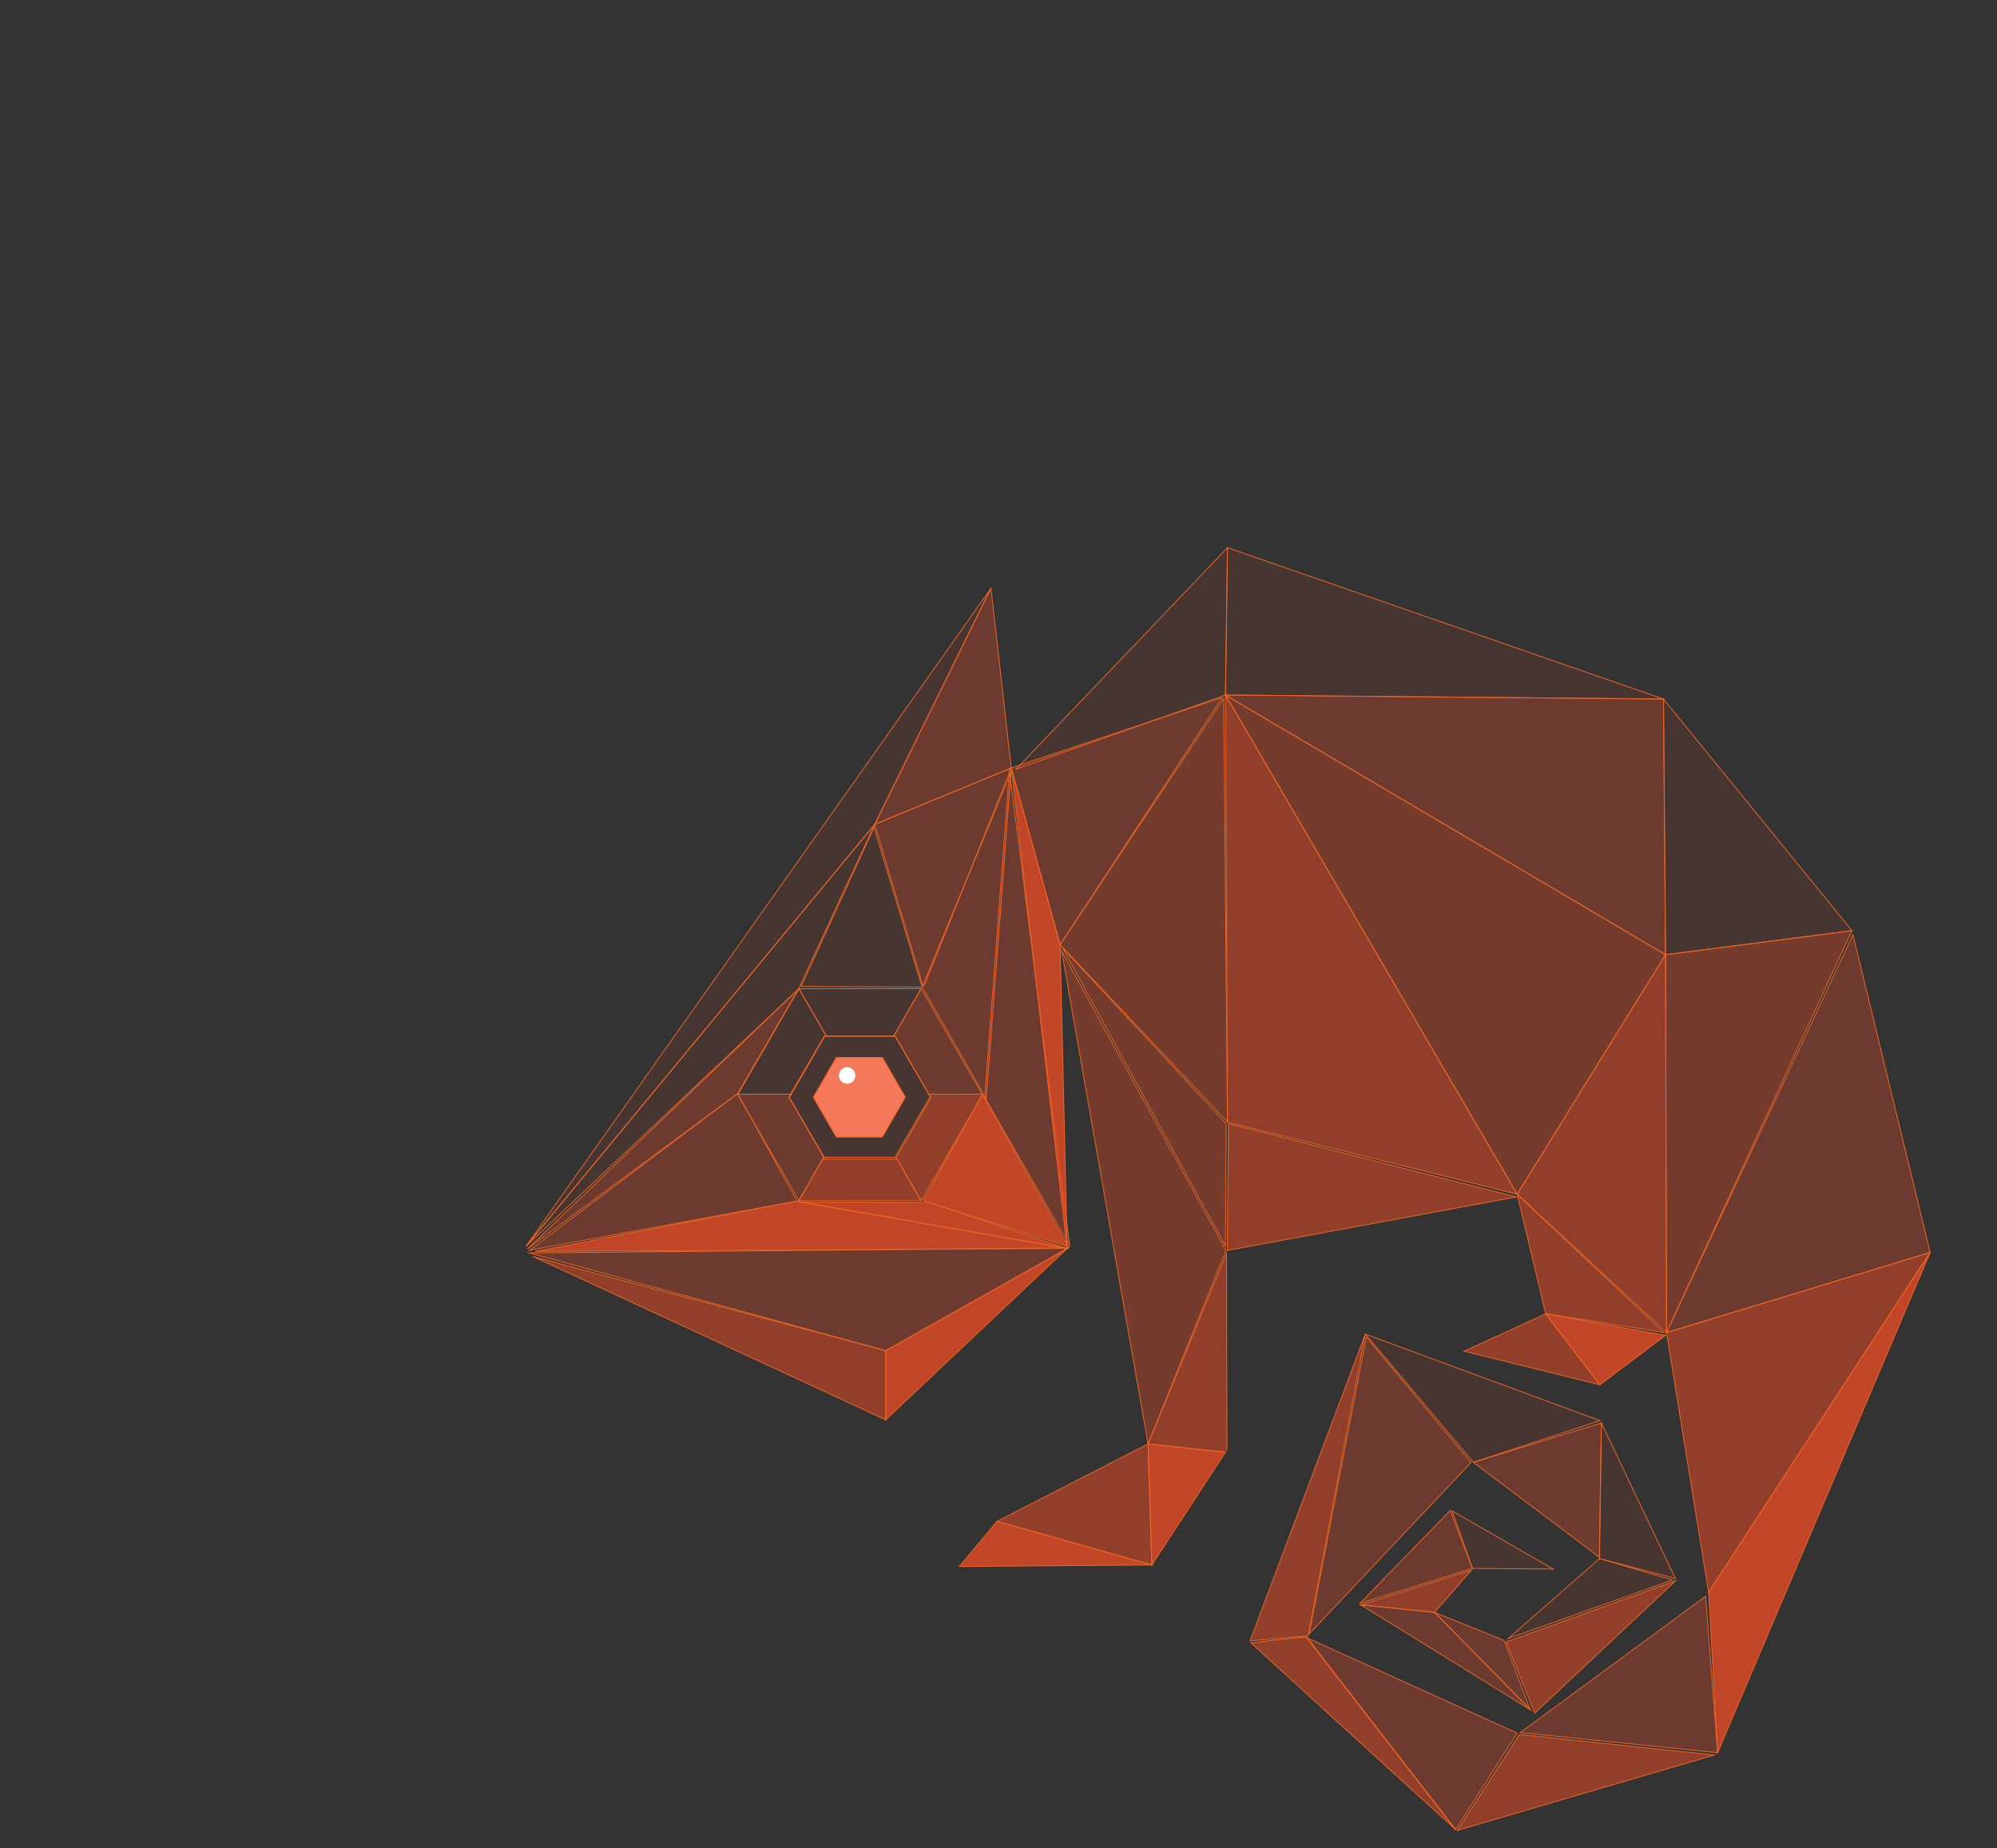 <?xml version="1.0" encoding="utf-8"?>
<!-- Generator: Adobe Illustrator 16.0.0, SVG Export Plug-In . SVG Version: 6.00 Build 0)  -->
<!DOCTYPE svg PUBLIC "-//W3C//DTD SVG 1.1//EN" "http://www.w3.org/Graphics/SVG/1.1/DTD/svg11.dtd">
<svg version="1.1" id="Layer_1" xmlns="http://www.w3.org/2000/svg" xmlns:xlink="http://www.w3.org/1999/xlink" x="0px" y="0px"
	 width="614.496px" height="568.58px" viewBox="0 0 614.496 568.58" enable-background="new 0 0 614.496 568.58"
	 xml:space="preserve">
<rect x="0" y="0" width="614.496" height="568.58" fill="#333333" stroke="none"/>
<g>
	<polygon fill="#F04B23" fill-opacity="0.1" stroke="#F06623" stroke-width="0.25" stroke-miterlimit="10" points="253.639,356.043 
		242.768,337.401 253.639,318.758 275.372,318.758 286.24,337.401 275.372,356.043 	"/>
	<polygon fill="#F04B23" fill-opacity="0.1" stroke="#F06623" stroke-width="0.25" stroke-miterlimit="10" points="304.926,180.98 
		161.82,383.461 269.151,253.614 	"/>
	<polygon fill="#F04B23" fill-opacity="0.3" stroke="#F06623" stroke-width="0.25" stroke-miterlimit="10" points="311.172,236.265 
		269.151,253.614 304.926,180.98 	"/>
	<polyline fill="#F04B23" fill-opacity="0.3" stroke="#F06623" stroke-width="0.25" stroke-miterlimit="10" points="
		283.955,303.275 269.151,253.614 311.172,236.265 284.418,303.275 	"/>
	<polygon fill="#F04B23" fill-opacity="0.1" stroke="#F06623" stroke-width="0.25" stroke-miterlimit="10" points="246.519,303.462 
		283.761,303.695 268.956,254.54 	"/>
	<polygon fill="#F04B23" fill-opacity="0.1" stroke="#F06623" stroke-width="0.25" stroke-miterlimit="10" points="245.709,304.273 
		161.82,383.461 269.151,253.614 	"/>
	<polygon fill="#F04B23" fill-opacity="0.3" stroke="#F06623" stroke-width="0.25" stroke-miterlimit="10" points="162.203,384.307 
		226.973,336.424 245.709,304.273 	"/>
	<polygon fill="#F04B23" fill-opacity="0.3" stroke="#F06623" stroke-width="0.25" stroke-miterlimit="10" points="162.898,384.655 
		245.246,369.502 226.973,336.424 	"/>
	<polygon fill="#F04B23" fill-opacity="0.75" stroke="#F06623" stroke-width="0.25" stroke-miterlimit="10" points="
		164.598,385.001 328.368,384.076 245.246,369.502 	"/>
	<polygon fill="#F04B23" fill-opacity="0.75" stroke="#F06623" stroke-width="0.25" stroke-miterlimit="10" points="
		285.651,369.894 328.368,384.076 245.865,369.735 	"/>
	<polygon fill="#F04B23" fill-opacity="0.75" stroke="#F06623" stroke-width="0.25" stroke-miterlimit="10" points="
		302.302,336.773 328.831,383.613 284.032,369.352 	"/>
	<polygon fill="#F04B23" fill-opacity="0.3" stroke="#F06623" stroke-width="0.25" stroke-miterlimit="10" points="302.996,337.564 
		310.611,237.039 329.136,383.076 	"/>
	<polygon fill="#F04B23" fill-opacity="0.3" stroke="#F06623" stroke-width="0.25" stroke-miterlimit="10" points="311.092,237.582 
		310.832,238.21 283.761,303.695 303.48,338.102 	"/>
	<polygon fill="#F04B23" fill-opacity="0.3" stroke="#F06623" stroke-width="0.25" stroke-miterlimit="10" points="272.542,415.535 
		328.831,383.925 162.898,385.464 	"/>
	<polygon fill="#F04B23" fill-opacity="0.75" stroke="#F06623" stroke-width="0.25" stroke-miterlimit="10" points="
		272.542,436.816 272.542,415.535 328.368,384.076 	"/>
	<polygon fill="#F04B23" fill-opacity="0.5" stroke="#F06623" stroke-width="0.25" stroke-miterlimit="10" points="272.542,415.535 
		272.542,436.816 163.975,386.544 	"/>
	<polygon fill="#F04B23" fill-opacity="0.3" stroke="#F06623" stroke-width="0.25" stroke-miterlimit="10" points="275.549,318.845 
		285.806,336.617 302.208,336.617 283.479,304.171 283.421,304.171 274.949,318.845 	"/>
	<polygon fill="#F04B23" fill-opacity="0.1" stroke="#F06623" stroke-width="0.25" stroke-miterlimit="10" points="253.769,318.845 
		254.311,318.845 245.865,304.171 245.84,304.171 227.109,336.617 243.512,336.617 	"/>
	<polygon fill="#F04B23" fill-opacity="0.1" stroke="#F06623" stroke-width="0.25" stroke-miterlimit="10" points="274.949,318.845 
		283.421,304.171 245.865,304.171 254.311,318.845 	"/>
	<polygon fill="#F04B23" fill-opacity="0.3" stroke="#F06623" stroke-width="0.25" stroke-miterlimit="10" points="242.883,337.705 
		243.512,336.617 227.109,336.617 227.016,336.773 245.811,369.323 253.469,356.05 	"/>
	<polygon fill="#F04B23" fill-opacity="0.5" stroke="#F06623" stroke-width="0.25" stroke-miterlimit="10" points="275.549,356.571 
		253.769,356.571 253.469,356.05 245.811,369.323 245.84,369.374 283.398,369.374 275.791,356.152 	"/>
	<polygon fill="#F04B23" fill-opacity="0.5" stroke="#F06623" stroke-width="0.25" stroke-miterlimit="10" points="302.302,336.773 
		302.208,336.617 285.806,336.617 286.435,337.705 275.791,356.152 283.398,369.374 283.479,369.374 	"/>
	<polygon fill="#FFFFFF" stroke="#F26522" stroke-width="0.25" stroke-miterlimit="10" points="257.362,349.784 250.299,337.552 
		257.362,325.322 271.486,325.322 278.553,337.552 271.486,349.784 	"/>
	<polygon fill="#F04B23" fill-opacity="0.75" stroke="#F06623" stroke-width="0.25" stroke-miterlimit="10" points="
		257.362,349.784 250.299,337.552 257.362,325.322 271.486,325.322 278.553,337.552 271.486,349.784 	"/>
	<polygon fill="#F04B23" fill-opacity="0.75" stroke="#F06623" stroke-width="0.25" stroke-miterlimit="10" points="
		311.172,236.265 326.207,290.625 328.368,384.076 	"/>
	<polygon fill="#F04B23" fill-opacity="0.1" stroke="#F06623" stroke-width="0.25" stroke-miterlimit="10" points="377.711,168.49 
		377.096,213.828 312.64,236.652 	"/>
	<polygon fill="#F04B23" fill-opacity="0.1" stroke="#F06623" stroke-width="0.25" stroke-miterlimit="10" points="511.875,215.064 
		377.096,213.828 377.711,168.49 	"/>
	<polygon fill="#F04B23" fill-opacity="0.1" stroke="#F06623" stroke-width="0.25" stroke-miterlimit="10" points="512.496,293.711 
		569.862,286.309 511.875,215.064 	"/>
	<polygon fill="#F04B23" fill-opacity="0.3" stroke="#F06623" stroke-width="0.25" stroke-miterlimit="10" points="377.096,213.828 
		512.496,293.711 511.875,215.064 	"/>
	<polygon fill="#F04B23" fill-opacity="0.3" stroke="#F06623" stroke-width="0.25" stroke-miterlimit="10" points="326.207,290.625 
		311.172,236.265 376.092,214.601 	"/>
	<polygon fill="#F04B23" fill-opacity="0.5" stroke="#F06623" stroke-width="0.25" stroke-miterlimit="10" points="377.715,345.215 
		377.096,213.828 466.847,367.421 	"/>
	<polygon fill="#F04B23" fill-opacity="0.35" stroke="#F06623" stroke-width="0.25" stroke-miterlimit="10" points="
		512.496,293.711 466.847,367.421 377.096,213.828 	"/>
	<polygon fill="#F04B23" fill-opacity="0.35" stroke="#F06623" stroke-width="0.25" stroke-miterlimit="10" points="
		377.715,345.215 326.207,290.625 376.555,214.833 	"/>
	<polygon fill="#F04B23" fill-opacity="0.5" stroke="#F06623" stroke-width="0.25" stroke-miterlimit="10" points="378.021,345.678 
		466.615,368.231 377.639,384.695 	"/>
	<polygon fill="#F04B23" fill-opacity="0.35" stroke="#F06623" stroke-width="0.25" stroke-miterlimit="10" points="326.901,291.55 
		377.096,383.383 377.328,345.678 	"/>
	<polygon fill="#F04B23" fill-opacity="0.35" stroke="#F06623" stroke-width="0.25" stroke-miterlimit="10" points="
		377.248,384.695 326.67,292.475 353.271,444.219 	"/>
	<polygon fill="#F04B23" fill-opacity="0.75" stroke="#F06623" stroke-width="0.25" stroke-miterlimit="10" points="
		377.096,446.763 354.428,481.46 353.271,444.219 	"/>
	<polygon fill="#F04B23" fill-opacity="0.5" stroke="#F06623" stroke-width="0.25" stroke-miterlimit="10" points="306.776,468.044 
		354.428,481.46 353.271,444.219 	"/>
	<polygon fill="#F04B23" fill-opacity="0.75" stroke="#F06623" stroke-width="0.25" stroke-miterlimit="10" points="
		295.211,481.923 354.428,481.46 306.776,468.044 	"/>
	<polygon fill="#F04B23" fill-opacity="0.35" stroke="#F06623" stroke-width="0.25" stroke-miterlimit="10" points="
		512.804,409.984 569.862,286.309 512.496,293.711 	"/>
	<polygon fill="#F04B23" fill-opacity="0.5" stroke="#F06623" stroke-width="0.25" stroke-miterlimit="10" points="476.1,404.201 
		512.07,409.984 466.847,367.421 475.637,404.201 	"/>
	<polygon fill="#F04B23" fill-opacity="0.5" stroke="#F06623" stroke-width="0.25" stroke-miterlimit="10" points="466.847,367.421 
		512.804,409.984 512.496,293.711 	"/>
	<polygon fill="#F04B23" fill-opacity="0.3" stroke="#F06623" stroke-width="0.25" stroke-miterlimit="10" points="593.92,385.312 
		512.804,409.984 570.166,287.542 	"/>
	<polygon fill="#F04B23" fill-opacity="0.5" stroke="#F06623" stroke-width="0.25" stroke-miterlimit="10" points="450.503,415.691 
		492.292,426.024 475.637,404.201 	"/>
	<polygon fill="#F04B23" fill-opacity="0.75" stroke="#F06623" stroke-width="0.25" stroke-miterlimit="10" points="
		512.533,410.793 492.292,426.024 475.637,404.201 	"/>
	<polygon fill="#F04B23" fill-opacity="0.5" stroke="#F06623" stroke-width="0.25" stroke-miterlimit="10" points="525.756,489.867 
		593.92,385.312 512.804,409.984 	"/>
	<polygon fill="#F04B23" fill-opacity="0.75" stroke="#F06623" stroke-width="0.25" stroke-miterlimit="10" points="
		528.533,539.217 525.756,489.867 593.92,385.312 	"/>
	<polyline fill="#F04B23" fill-opacity="0.5" stroke="#F06623" stroke-width="0.25" stroke-miterlimit="10" points="
		377.559,446.228 377.407,385.624 353.271,444.219 377.096,446.763 	"/>
	<polygon fill="#F04B23" fill-opacity="0.3" stroke="#F06623" stroke-width="0.25" stroke-miterlimit="10" points="467.773,533.044 
		528.533,539.217 524.828,491.103 	"/>
	<polygon fill="#F04B23" fill-opacity="0.5" stroke="#F06623" stroke-width="0.25" stroke-miterlimit="10" points="448.421,563.115 
		527.531,539.908 467.541,533.585 	"/>
	<polygon fill="#F04B23" fill-opacity="0.3" stroke="#F06623" stroke-width="0.25" stroke-miterlimit="10" points="401.928,503.747 
		466.847,533.2 447.879,562.962 	"/>
	<polygon fill="#F04B23" fill-opacity="0.5" stroke="#F06623" stroke-width="0.25" stroke-miterlimit="10" points="448.053,563 
		402.021,503.55 384.903,505.402 	"/>
	<polygon fill="#F04B23" fill-opacity="0.5" stroke="#F06623" stroke-width="0.25" stroke-miterlimit="10" points="420.121,410.447 
		402.541,503.284 384.651,504.823 	"/>
	<polygon fill="#F04B23" fill-opacity="0.3" stroke="#F06623" stroke-width="0.25" stroke-miterlimit="10" points="452.658,449.929 
		402.852,502.669 420.433,411.372 	"/>
	<polygon fill="#F04B23" fill-opacity="0.1" stroke="#F06623" stroke-width="0.25" stroke-miterlimit="10" points="492.292,437.048 
		453.373,449.885 420.121,410.447 	"/>
	<polygon fill="#F04B23" fill-opacity="0.3" stroke="#F06623" stroke-width="0.25" stroke-miterlimit="10" points="492.14,479.071 
		492.755,437.742 453.373,449.885 	"/>
	<polygon fill="#F04B23" fill-opacity="0.1" stroke="#F06623" stroke-width="0.25" stroke-miterlimit="10" points="515.539,485.624 
		492.177,479.494 492.755,437.742 	"/>
	<polygon fill="#F04B23" fill-opacity="0.1" stroke="#F06623" stroke-width="0.25" stroke-miterlimit="10" points="464.072,504.129 
		514.614,486.086 492.177,479.494 	"/>
	<polygon fill="#F04B23" fill-opacity="0.5" stroke="#F06623" stroke-width="0.25" stroke-miterlimit="10" points="472.248,527.03 
		463.457,505.133 515.579,486.318 	"/>
	<polygon fill="#F04B23" fill-opacity="0.3" stroke="#F06623" stroke-width="0.25" stroke-miterlimit="10" points="441.402,496.033 
		470.858,525.952 462.84,504.671 	"/>
	<polygon fill="#F04B23" fill-opacity="0.3" stroke="#F06623" stroke-width="0.25" stroke-miterlimit="10" points="418.733,493.72 
		441.402,496.033 470.858,525.952 	"/>
	<polygon fill="#F04B23" fill-opacity="0.5" stroke="#F06623" stroke-width="0.25" stroke-miterlimit="10" points="452.736,483.081 
		441.402,496.033 418.733,493.72 	"/>
	<polygon fill="#F04B23" fill-opacity="0.1" stroke="#F06623" stroke-width="0.25" stroke-miterlimit="10" points="446.839,464.805 
		453.084,482.501 477.95,482.732 	"/>
	<polygon fill="#F04B23" fill-opacity="0.3" stroke="#F06623" stroke-width="0.25" stroke-miterlimit="10" points="418.502,493.258 
		446.26,464.69 453.084,482.501 	"/>
	<path fill="#FFFFFF" d="M263.217,330.874c0,1.41-1.143,2.545-2.544,2.545c-1.409,0-2.544-1.135-2.544-2.545
		c0-1.402,1.135-2.544,2.544-2.544C262.074,328.33,263.217,329.471,263.217,330.874z"/>
</g>
</svg>
